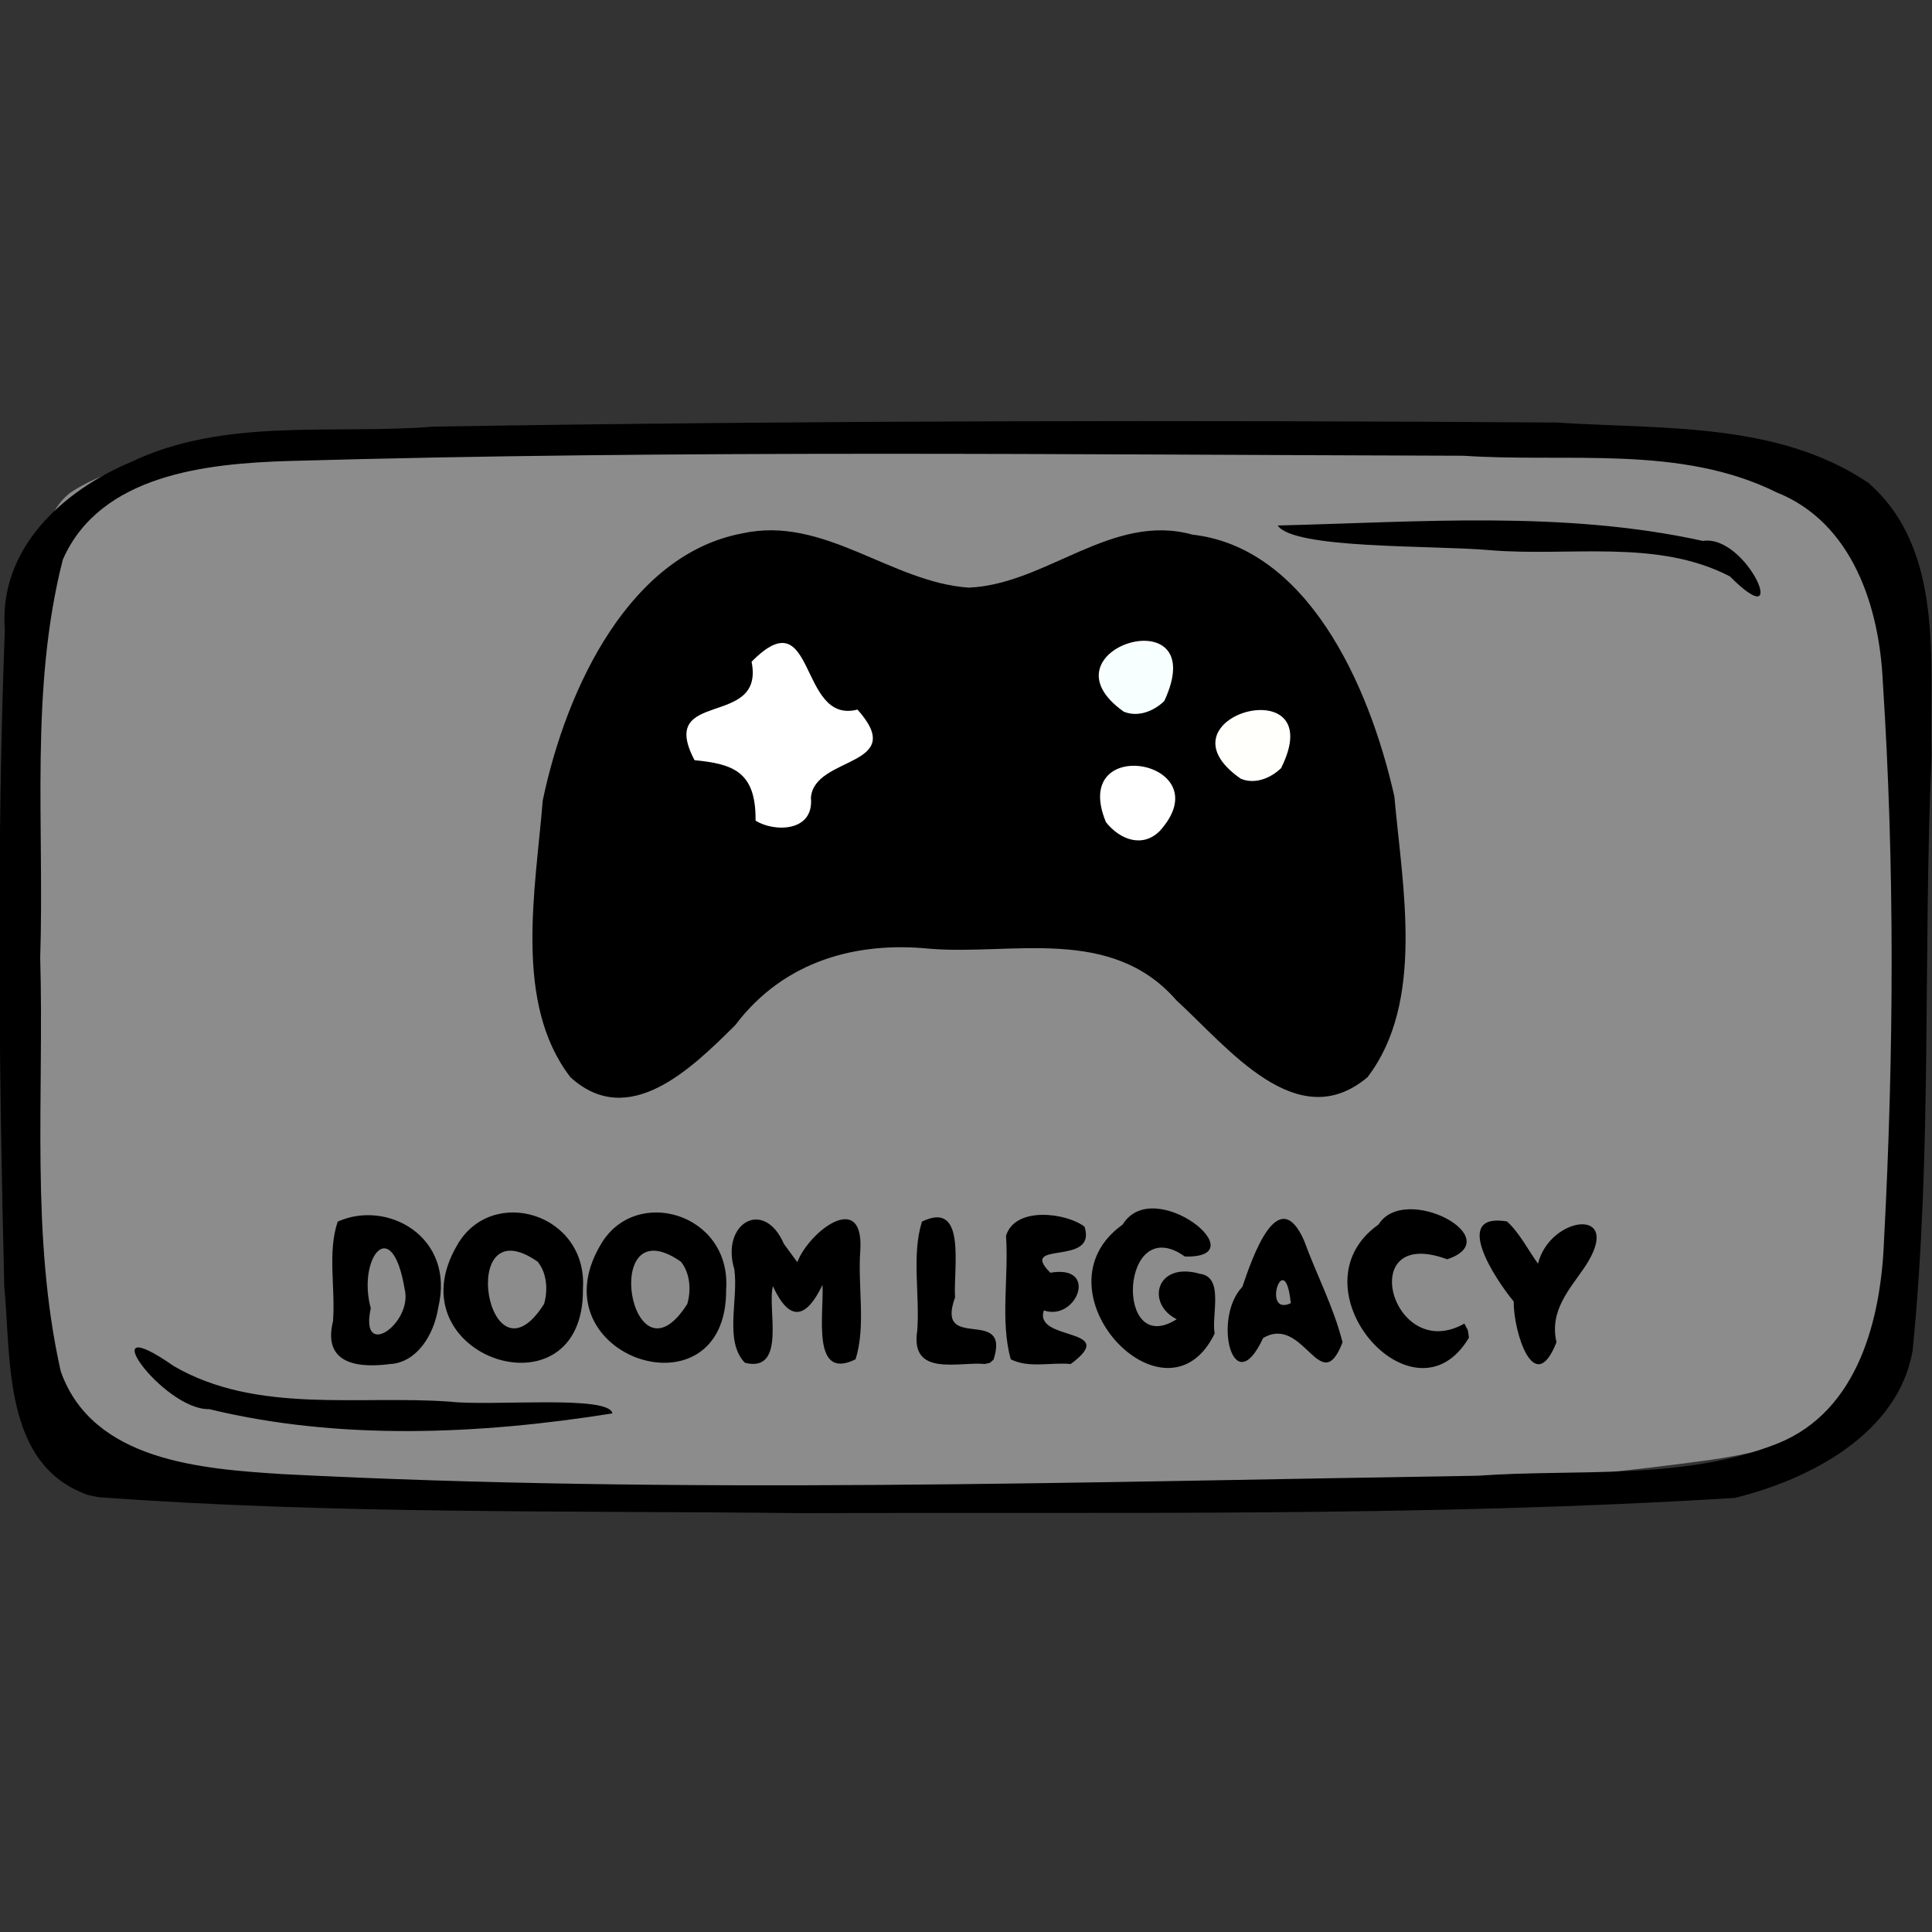 <?xml version="1.0" encoding="UTF-8" standalone="no"?>
<!-- Created with Inkscape (http://www.inkscape.org/) -->

<svg
   xmlns:dc="http://purl.org/dc/elements/1.1/"
   xmlns:cc="http://creativecommons.org/ns#"
   xmlns:rdf="http://www.w3.org/1999/02/22-rdf-syntax-ns#"
   xmlns:svg="http://www.w3.org/2000/svg"
   xmlns="http://www.w3.org/2000/svg"
   xmlns:sodipodi="http://sodipodi.sourceforge.net/DTD/sodipodi-0.dtd"
   xmlns:inkscape="http://www.inkscape.org/namespaces/inkscape"
   width="150"
   height="150"
   viewBox="0 0 39.688 39.688"
   version="1.1"
   id="svg922"
   inkscape:version="0.92.4 (5da689c313, 2019-01-14)"
   sodipodi:docname="USO_games_doomlegacy.svg">
  <rect x="0" y="0" width="39.688" height="39.688" fill="#333333" stroke="none"/>
  <title
     id="title1437">USOICON</title>
  <defs
     id="defs916">
    <clipPath
       id="clipPath1521"
       clipPathUnits="userSpaceOnUse">
      <rect
         y="66.645"
         x="57.114"
         height="151.423"
         width="172.875"
         id="rect1523"
         style="opacity:0.875;fill:#000000;fill-opacity:1;stroke:#000000;stroke-width:0.604;stroke-linejoin:round;stroke-miterlimit:4;stroke-dasharray:none;stroke-opacity:1" />
    </clipPath>
  </defs>
  <sodipodi:namedview
     id="base"
     pagecolor="#ffffff"
     bordercolor="#666666"
     borderopacity="1.0"
     inkscape:pageopacity="0.0"
     inkscape:pageshadow="2"
     inkscape:zoom="2.6541646"
     inkscape:cx="86.881873"
     inkscape:cy="70.333314"
     inkscape:document-units="px"
     inkscape:current-layer="layer7"
     showgrid="false"
     inkscape:window-width="1019"
     inkscape:window-height="691"
     inkscape:window-x="2833"
     inkscape:window-y="95"
     inkscape:window-maximized="0"
     units="px" />
  <g
     style="display:inline"
     transform="translate(-35.466,-112.592)"
     id="layer1"
     inkscape:groupmode="layer"
     inkscape:label="toonbox" />
  <g
     inkscape:label="text"
     id="layer3"
     inkscape:groupmode="layer" />
  <g
     style="display:inline"
     inkscape:label="icon_games"
     id="layer7"
     inkscape:groupmode="layer">
    <g
       id="g1776">
      <path
         style="display:inline;opacity:0.875;fill:#999999;fill-opacity:1;stroke:none;stroke-width:0.118;stroke-linejoin:round;stroke-miterlimit:4;stroke-dasharray:none;stroke-opacity:0.972"
         d="M 1.435,10.128 C 2.67,9.297 4.324,9.436 5.756,9.205 14.115,8.613 22.517,8.69 30.882,9.158 c 2.392,0.206 4.838,0.269 7.15,0.97 0.872,1.675 0.817,3.67 1.027,5.517 0.208,4.025 0.362,8.131 -0.532,12.088 -0.23,1.649 -2.018,2.052 -3.407,2.259 C 28.803,30.856 22.404,30.811 16.041,30.813 11.304,30.719 6.538,30.746 1.84,30.074 0.173,29.528 0.823,27.039 0.434,25.657 0.155,21.091 0.021,16.472 0.693,11.934 0.848,11.32 0.904,10.549 1.435,10.128 Z"
         id="rect49496"
         inkscape:connector-curvature="0" />
      <path
         style="display:inline;fill:#000000;stroke-width:0.372"
         d="M 1.803,30.709 C 0.057,30.089 0.231,27.938 0.088,26.427 -0.023,21.932 -0.07,17.428 0.099,12.934 -0.028,11.278 1.278,10.087 2.684,9.494 4.616,8.567 6.836,8.931 8.909,8.764 16.596,8.639 24.286,8.627 31.973,8.68 c 2.151,0.141 4.538,-0.02 6.404,1.236 1.585,1.379 1.256,3.719 1.302,5.606 -0.178,4.071 0.016,8.163 -0.389,12.22 -0.293,1.711 -2.12,2.653 -3.655,3.029 -6.368,0.394 -12.757,0.288 -19.135,0.313 C 11.669,31.028 6.827,31.11 2.007,30.754 L 1.803,30.709 Z m 34.718,-1.058 c 1.66,-0.67 2.121,-2.568 2.182,-4.182 C 38.904,21.657 38.926,17.825 38.678,14.015 38.61,12.472 38.055,10.735 36.495,10.114 34.511,9.131 32.202,9.508 30.064,9.362 22.02,9.341 13.972,9.24 5.93,9.47 4.248,9.521 2.061,9.745 1.291,11.494 c -0.682,2.663 -0.377,5.457 -0.465,8.181 0.081,2.829 -0.203,5.716 0.422,8.496 0.655,1.847 2.894,2.004 4.559,2.111 8.177,0.421 16.369,0.159 24.551,0.033 2.046,-0.147 4.225,0.107 6.163,-0.664 z M 4.297,28.947 c -0.939,0.027 -2.493,-2.118 -0.727,-0.884 1.706,0.991 3.797,0.593 5.68,0.731 0.844,0.097 3.277,-0.144 3.329,0.241 -2.713,0.432 -5.596,0.564 -8.282,-0.088 z m 31.24,-17.106 c -1.499,-0.781 -3.309,-0.4 -4.943,-0.54 -1.173,-0.103 -4.022,-0.018 -4.347,-0.506 2.904,-0.07 5.875,-0.312 8.734,0.317 0.913,-0.143 1.835,2.014 0.556,0.729 z"
         id="path49494"
         inkscape:connector-curvature="0" />
      <path
         style="font-style:normal;font-variant:normal;font-weight:normal;font-stretch:normal;font-size:4.291px;font-family:Insaniburger;-inkscape-font-specification:Insaniburger;opacity:1;vector-effect:none;fill:#000000;fill-opacity:1;stroke:none;stroke-width:0.05;stroke-linecap:butt;stroke-linejoin:miter;stroke-miterlimit:4;stroke-dasharray:none;stroke-dashoffset:0;stroke-opacity:1"
         d="m 8.017,28.02 c -0.578,0.077 -1.404,0.048 -1.177,-0.876 0.055,-0.675 -0.117,-1.418 0.097,-2.048 1.007,-0.459 2.417,0.301 2.066,1.763 -0.088,0.568 -0.442,1.128 -0.986,1.162 z m 0.296,-1.538 c -0.265,-1.581 -0.977,-0.62 -0.696,0.391 -0.237,1.09 0.868,0.307 0.696,-0.391 z m 3.662,-0.002 c 0.027,2.705 -3.935,1.403 -2.584,-0.901 0.703,-1.239 2.687,-0.664 2.584,0.901 z m -0.93,-0.562 c -1.684,-1.173 -1.031,2.703 0.132,0.868 0.083,-0.288 0.056,-0.638 -0.132,-0.868 z m 3.872,0.562 c 0.027,2.705 -3.935,1.403 -2.584,-0.901 0.703,-1.239 2.687,-0.664 2.584,0.901 z m -0.93,-0.562 c -1.684,-1.173 -1.031,2.703 0.132,0.868 0.083,-0.288 0.056,-0.638 -0.132,-0.868 z m 2.391,0.011 c 0.247,-0.641 1.369,-1.487 1.295,-0.249 -0.057,0.74 0.119,1.549 -0.097,2.243 -0.914,0.454 -0.647,-0.933 -0.68,-1.528 -0.338,0.703 -0.678,0.766 -1.018,0.028 -0.124,0.437 0.291,1.787 -0.576,1.572 -0.432,-0.448 -0.127,-1.299 -0.218,-1.924 -0.282,-0.938 0.608,-1.469 1.02,-0.517 0.092,0.125 0.183,0.25 0.275,0.374 z m 3.849,2.091 c -0.51,-0.056 -1.535,0.28 -1.385,-0.682 0.057,-0.74 -0.119,-1.549 0.097,-2.243 0.926,-0.452 0.642,0.958 0.68,1.558 -0.417,1.146 1.151,0.16 0.791,1.277 l -0.076,0.067 z m 1.769,0 c 1.032,-0.765 -0.768,-0.454 -0.553,-1.101 0.671,0.232 1.142,-0.948 0.133,-0.774 -0.679,-0.682 0.97,-0.114 0.703,-0.946 -0.374,-0.287 -1.432,-0.424 -1.613,0.189 0.059,0.837 -0.122,1.744 0.097,2.535 0.373,0.189 0.831,0.058 1.233,0.097 z m 2.654,-1.853 c -0.907,-0.259 -1.113,0.616 -0.478,0.933 -1.289,0.823 -1.158,-2.232 0.168,-1.288 1.515,0.041 -0.645,-1.693 -1.277,-0.657 -1.889,1.346 0.892,4.297 1.889,2.239 -0.07,-0.382 0.2,-1.16 -0.302,-1.227 z m 1.866,0.604 c -0.121,-1.196 -0.617,0.286 0,0 z m -0.569,0.716 c -0.617,1.336 -1.045,-0.408 -0.426,-1.052 0.209,-0.616 0.735,-2.145 1.266,-0.956 0.255,0.702 0.608,1.365 0.792,2.095 -0.45,1.179 -0.795,-0.584 -1.632,-0.087 z m 4.229,-0.009 c -1.124,1.905 -3.688,-1.03 -1.857,-2.324 0.536,-0.863 2.688,0.285 1.41,0.715 -1.915,-0.711 -1.136,2.164 0.353,1.321 l 0.071,0.135 z m 1.418,-1.518 c 0.244,-0.99 1.778,-1.185 0.973,0.05 -0.32,0.474 -0.743,0.908 -0.593,1.563 -0.459,1.166 -0.886,-0.223 -0.879,-0.838 -0.379,-0.456 -1.287,-1.834 -0.138,-1.644 0.261,0.239 0.427,0.577 0.637,0.868 z"
         id="text49550"
         inkscape:connector-curvature="0" />
      <g
         id="g53695"
         transform="matrix(0.232,0,0,0.267,-40.667,-79.696)">
        <path
           style="fill:#000000;fill-opacity:1;stroke-width:0.56"
           d="m 225.797,381.366 c -5.049,-5.7 -3.098,-14.356 -2.45,-21.296 2.144,-8.897 7.835,-18.944 17.661,-20.544 7.252,-1.396 13.15,3.763 20.064,4.172 6.862,-0.251 12.659,-5.796 19.795,-4.079 10.074,0.993 15.61,11.351 17.885,20.14 0.724,7.025 2.712,15.813 -2.378,21.607 -6.228,4.556 -12.293,-2.233 -16.917,-5.915 -5.788,-5.778 -14.552,-3.456 -21.843,-3.97 -6.372,-0.563 -12.864,0.861 -17.224,5.88 -3.901,3.368 -9.447,8.08 -14.594,4.005 z"
           id="path53677"
           inkscape:connector-curvature="0" />
        <path
           style="fill:#ffffff;fill-opacity:1;stroke-width:0.56"
           d="m 277.987,362.415 c 5.59,-5.401 -8.063,-7.575 -4.773,-0.673 1.239,1.357 3.245,2.007 4.773,0.673 z"
           id="path53675"
           inkscape:connector-curvature="0" />
        <path
           style="fill:#ffffff;fill-opacity:1;stroke-width:0.56"
           d="m 247.091,359.863 c 0.277,-3.257 8.701,-2.33 4.124,-6.783 -5.269,1.192 -3.65,-8.732 -9.378,-3.681 1.203,5.193 -8.413,2.029 -5.051,7.574 3.384,0.296 5.45,0.85 5.405,4.65 1.576,0.886 5.194,0.92 4.9,-1.76 z"
           id="path53673"
           inkscape:connector-curvature="0" />
        <path
           style="fill:#fffffc;fill-opacity:1;stroke-width:0.56"
           d="m 288.722,357.586 c 4.502,-7.798 -11.518,-3.992 -3.568,0.816 1.225,0.443 2.607,-0.012 3.568,-0.816 z"
           id="path53671"
           inkscape:connector-curvature="0" />
        <path
           style="fill:#f8ffff;fill-opacity:1;stroke-width:0.56"
           d="m 278.378,352.425 c 4.381,-8.166 -11.411,-4.019 -3.59,0.815 1.232,0.442 2.623,-0.004 3.59,-0.815 z"
           id="path53664"
           inkscape:connector-curvature="0" />
      </g>
    </g>
  </g>
</svg>
